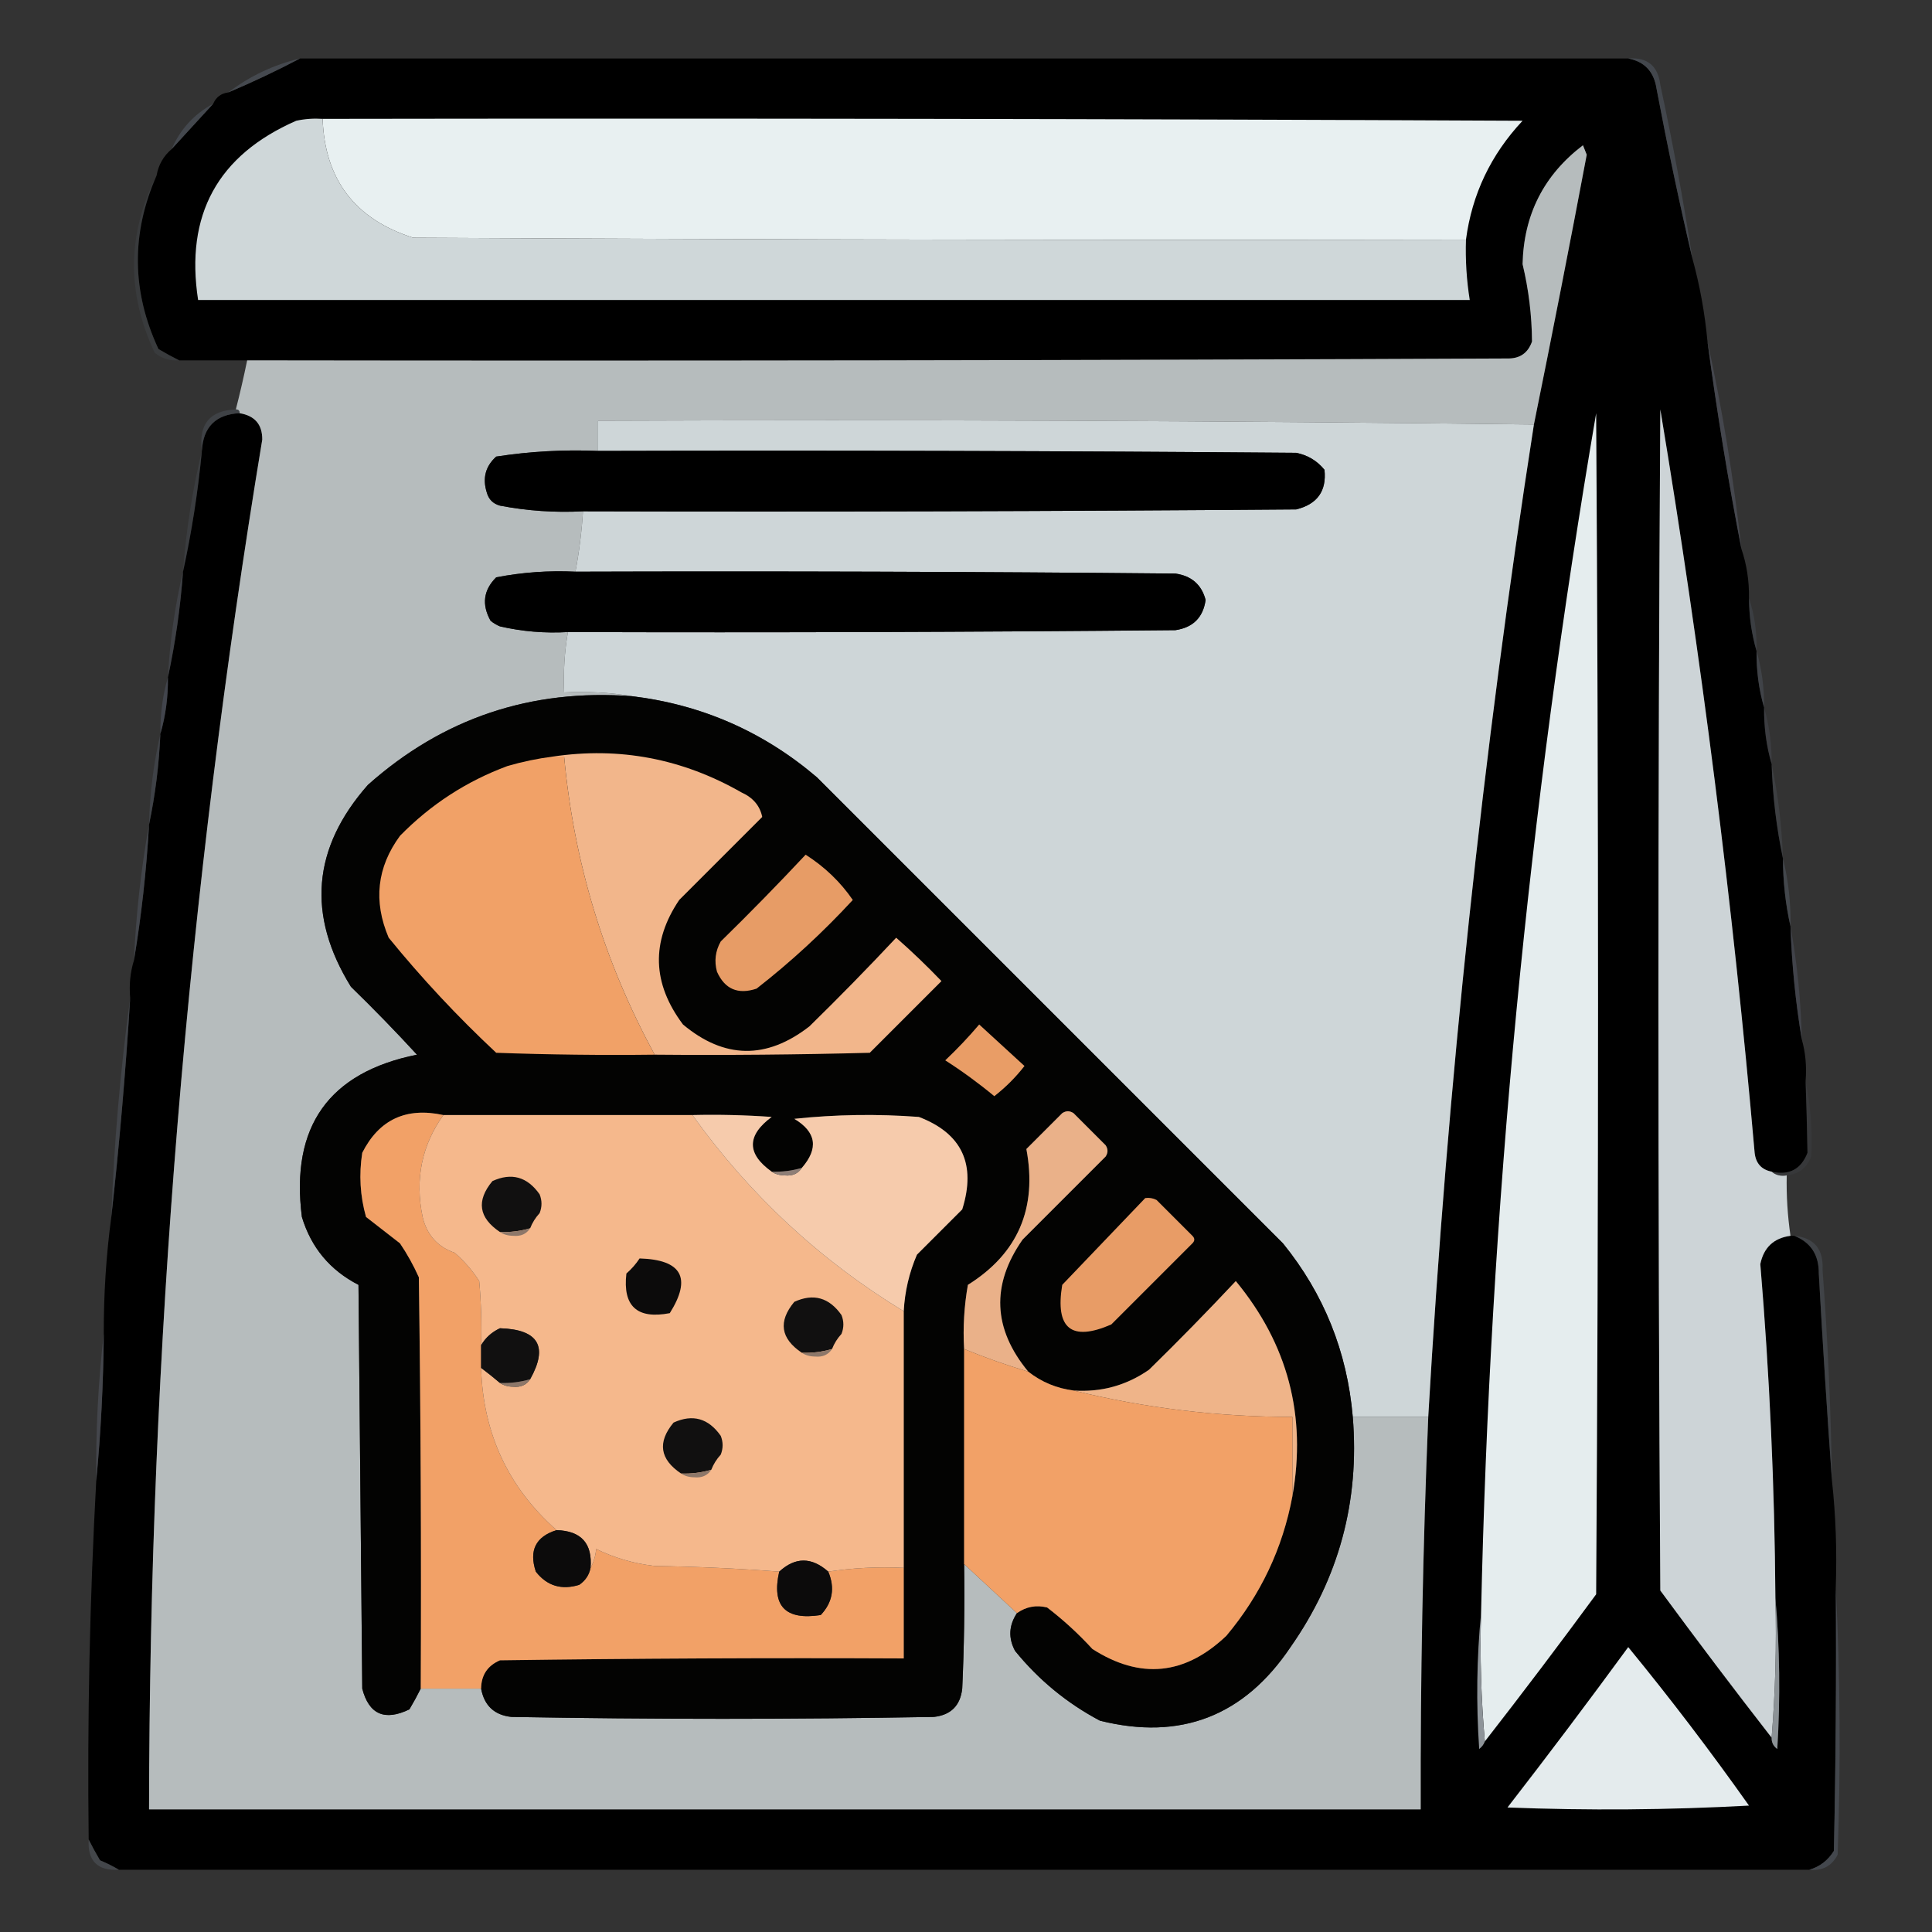 <?xml version="1.0" encoding="UTF-8"?>
<!DOCTYPE svg PUBLIC "-//W3C//DTD SVG 1.1//EN" "http://www.w3.org/Graphics/SVG/1.1/DTD/svg11.dtd">
<svg xmlns="http://www.w3.org/2000/svg" version="1.1" width="512px" height="512px" style="shape-rendering:geometricPrecision; text-rendering:geometricPrecision; image-rendering:optimizeQuality; fill-rule:evenodd; clip-rule:evenodd" xmlns:xlink="http://www.w3.org/1999/xlink">
<rect width="100%" height="100%" fill="#333333" stroke="none"/>
<g><path style="opacity:1" fill="#000000" d="M 79.5,15.5 C 196.833,15.5 314.167,15.5 431.5,15.5C 435.82,16.323 438.32,18.989 439,23.5C 441.871,38.697 445.038,53.697 448.5,68.5C 450.462,75.596 451.796,82.929 452.5,90.5C 454.98,109.047 457.98,127.381 461.5,145.5C 462.895,149.591 463.562,153.924 463.5,158.5C 463.532,163.391 464.199,168.057 465.5,172.5C 465.444,177.731 466.111,182.731 467.5,187.5C 467.444,192.731 468.111,197.731 469.5,202.5C 469.779,211.057 470.779,219.391 472.5,227.5C 472.523,233.712 473.19,239.712 474.5,245.5C 474.854,255.707 475.854,265.707 477.5,275.5C 478.482,278.962 478.815,282.629 478.5,286.5C 478.725,292.855 478.892,299.188 479,305.5C 477.299,309.875 474.133,311.542 469.5,310.5C 466.812,309.976 465.312,308.309 465,305.5C 459.21,239.512 450.876,173.845 440,108.5C 439.333,212.833 439.333,317.167 440,421.5C 449.697,434.684 459.53,447.684 469.5,460.5C 469.461,461.756 469.961,462.756 471,463.5C 471.827,449.994 471.66,436.66 470.5,423.5C 470.3,393.943 468.967,364.443 466.5,335C 467.406,330.593 470.073,328.093 474.5,327.5C 474.833,327.5 475.167,327.5 475.5,327.5C 479.884,329.24 482.05,332.574 482,337.5C 483.026,355.999 484.193,374.333 485.5,392.5C 486.494,401.652 486.827,410.985 486.5,420.5C 486.667,443.836 486.5,467.169 486,490.5C 484.437,493.023 482.27,494.69 479.5,495.5C 330.167,495.5 180.833,495.5 31.5,495.5C 29.981,494.59 28.315,493.757 26.5,493C 25.391,491.124 24.391,489.291 23.5,487.5C 23.114,455.649 23.78,423.983 25.5,392.5C 26.73,379.683 27.397,366.683 27.5,353.5C 27.47,342.971 28.137,332.638 29.5,322.5C 31.634,303.353 33.3,284.02 34.5,264.5C 34.187,260.958 34.521,257.625 35.5,254.5C 37.477,242.712 38.81,230.712 39.5,218.5C 41.14,210.717 42.14,202.717 42.5,194.5C 43.889,189.731 44.556,184.731 44.5,179.5C 46.468,170.39 47.801,161.057 48.5,151.5C 50.794,141.06 52.461,130.393 53.5,119.5C 53.845,113.155 57.178,109.822 63.5,109.5C 67.528,110.164 69.528,112.497 69.5,116.5C 49.623,236.688 39.623,357.688 39.5,479.5C 151.833,479.5 264.167,479.5 376.5,479.5C 376.405,444.817 377.072,410.15 378.5,375.5C 383.588,287.372 392.922,199.705 406.5,112.5C 411.311,88.821 415.978,64.988 420.5,41C 420.167,40.167 419.833,39.333 419.5,38.5C 409.143,46.378 403.81,56.878 403.5,70C 405.12,76.758 405.953,83.591 406,90.5C 404.934,93.563 402.767,95.063 399.5,95C 288.167,95.5 176.834,95.667 65.5,95.5C 59.5,95.5 53.5,95.5 47.5,95.5C 45.709,94.609 43.876,93.609 42,92.5C 34.884,77.258 34.718,61.925 41.5,46.5C 41.998,43.674 43.331,41.34 45.5,39.5C 49.138,35.526 52.805,31.526 56.5,27.5C 57.262,25.738 58.596,24.738 60.5,24.5C 67.024,21.736 73.357,18.736 79.5,15.5 Z"/></g>
<g><path style="opacity:0.996" fill="#464a50" d="M 79.5,15.5 C 73.357,18.736 67.024,21.736 60.5,24.5C 66.154,20.174 72.488,17.174 79.5,15.5 Z"/></g>
<g><path style="opacity:0.867" fill="#474b52" d="M 56.5,27.5 C 52.805,31.526 49.138,35.526 45.5,39.5C 47.777,34.223 51.444,30.223 56.5,27.5 Z"/></g>
<g><path style="opacity:1" fill="#cfd7d9" d="M 85.5,31.5 C 86.075,47.584 94.075,58.084 109.5,63C 202.499,63.5 295.499,63.667 388.5,63.5C 388.324,68.88 388.658,74.213 389.5,79.5C 277.167,79.5 164.833,79.5 52.5,79.5C 49.025,56.947 57.691,41.114 78.5,32C 80.81,31.503 83.143,31.337 85.5,31.5 Z"/></g>
<g><path style="opacity:1" fill="#e8f0f1" d="M 85.5,31.5 C 191.501,31.333 297.501,31.5 403.5,32C 395.095,40.973 390.095,51.473 388.5,63.5C 295.499,63.667 202.499,63.5 109.5,63C 94.075,58.084 86.075,47.584 85.5,31.5 Z"/></g>
<g><path style="opacity:1" fill="#b6bcbd" d="M 406.5,112.5 C 324.002,111.501 241.335,111.167 158.5,111.5C 158.5,114.167 158.5,116.833 158.5,119.5C 149.432,119.119 140.432,119.619 131.5,121C 128.651,123.559 127.817,126.726 129,130.5C 129.5,132.333 130.667,133.5 132.5,134C 139.746,135.391 147.079,135.891 154.5,135.5C 154.16,140.89 153.493,146.223 152.5,151.5C 145.426,151.161 138.426,151.661 131.5,153C 128.114,156.373 127.614,160.206 130,164.5C 130.75,165.126 131.584,165.626 132.5,166C 138.407,167.361 144.407,167.861 150.5,167.5C 149.6,172.772 149.267,178.105 149.5,183.5C 155.69,183.177 161.69,183.51 167.5,184.5C 140.701,182.488 117.368,190.321 97.5,208C 82.766,224.708 81.266,242.541 93,261.5C 99.015,267.348 104.848,273.348 110.5,279.5C 87.121,284.209 76.954,298.543 80,322.5C 82.455,330.622 87.455,336.622 95,340.5C 95.333,376.167 95.667,411.833 96,447.5C 97.767,454.336 101.934,456.169 108.5,453C 109.609,451.124 110.609,449.291 111.5,447.5C 116.833,447.5 122.167,447.5 127.5,447.5C 128.327,452.004 130.993,454.504 135.5,455C 172.833,455.667 210.167,455.667 247.5,455C 252,454.5 254.5,452 255,447.5C 255.5,436.505 255.667,425.505 255.5,414.5C 260.167,418.833 264.833,423.167 269.5,427.5C 267.346,430.763 267.179,434.096 269,437.5C 275.261,445.208 282.761,451.375 291.5,456C 312.846,461.327 329.679,454.827 342,436.5C 354.827,418.195 360.327,397.861 358.5,375.5C 365.167,375.5 371.833,375.5 378.5,375.5C 377.072,410.15 376.405,444.817 376.5,479.5C 264.167,479.5 151.833,479.5 39.5,479.5C 39.623,357.688 49.623,236.688 69.5,116.5C 69.528,112.497 67.528,110.164 63.5,109.5C 63.5,108.833 63.167,108.5 62.5,108.5C 63.607,104.189 64.607,99.856 65.5,95.5C 176.834,95.667 288.167,95.5 399.5,95C 402.767,95.063 404.934,93.563 406,90.5C 405.953,83.591 405.12,76.758 403.5,70C 403.81,56.878 409.143,46.378 419.5,38.5C 419.833,39.333 420.167,40.167 420.5,41C 415.978,64.988 411.311,88.821 406.5,112.5 Z"/></g>
<g><path style="opacity:0.875" fill="#464a51" d="M 431.5,15.5 C 436.558,15.114 439.391,17.448 440,22.5C 443.287,37.766 446.12,53.1 448.5,68.5C 445.038,53.697 441.871,38.697 439,23.5C 438.32,18.989 435.82,16.323 431.5,15.5 Z"/></g>
<g><path style="opacity:0.337" fill="#464a50" d="M 41.5,46.5 C 34.718,61.925 34.884,77.258 42,92.5C 43.876,93.609 45.709,94.609 47.5,95.5C 45.064,95.683 42.897,95.016 41,93.5C 33.524,77.619 33.691,61.953 41.5,46.5 Z"/></g>
<g><path style="opacity:1" fill="#ced6d8" d="M 406.5,112.5 C 392.922,199.705 383.588,287.372 378.5,375.5C 371.833,375.5 365.167,375.5 358.5,375.5C 357.008,358.197 350.841,342.864 340,329.5C 298.833,288.333 257.667,247.167 216.5,206C 202.326,193.913 185.993,186.746 167.5,184.5C 161.69,183.51 155.69,183.177 149.5,183.5C 149.267,178.105 149.6,172.772 150.5,167.5C 204.168,167.667 257.834,167.5 311.5,167C 316.176,166.296 318.843,163.629 319.5,159C 318.442,154.948 315.775,152.614 311.5,152C 258.501,151.5 205.501,151.333 152.5,151.5C 153.493,146.223 154.16,140.89 154.5,135.5C 217.501,135.667 280.501,135.5 343.5,135C 349.094,133.629 351.594,130.129 351,124.5C 349.048,122.106 346.548,120.606 343.5,120C 281.834,119.5 220.168,119.333 158.5,119.5C 158.5,116.833 158.5,114.167 158.5,111.5C 241.335,111.167 324.002,111.501 406.5,112.5 Z"/></g>
<g><path style="opacity:0.675" fill="#45494f" d="M 62.5,108.5 C 63.167,108.5 63.5,108.833 63.5,109.5C 57.178,109.822 53.845,113.155 53.5,119.5C 52.584,112.429 55.584,108.763 62.5,108.5 Z"/></g>
<g><path style="opacity:1" fill="#cdd4d7" d="M 469.5,310.5 C 470.568,311.434 471.901,311.768 473.5,311.5C 473.392,316.87 473.725,322.203 474.5,327.5C 470.073,328.093 467.406,330.593 466.5,335C 468.967,364.443 470.3,393.943 470.5,423.5C 470.829,436.011 470.495,448.345 469.5,460.5C 459.53,447.684 449.697,434.684 440,421.5C 439.333,317.167 439.333,212.833 440,108.5C 450.876,173.845 459.21,239.512 465,305.5C 465.312,308.309 466.812,309.976 469.5,310.5 Z"/></g>
<g><path style="opacity:1" fill="#e5edee" d="M 393.5,461.5 C 392.505,450.346 392.172,439.012 392.5,427.5C 394.825,320.754 404.992,214.754 423,109.5C 423.667,213.833 423.667,318.167 423,422.5C 413.334,435.66 403.501,448.66 393.5,461.5 Z"/></g>
<g><path style="opacity:1" fill="#000000" d="M 158.5,119.5 C 220.168,119.333 281.834,119.5 343.5,120C 346.548,120.606 349.048,122.106 351,124.5C 351.594,130.129 349.094,133.629 343.5,135C 280.501,135.5 217.501,135.667 154.5,135.5C 147.079,135.891 139.746,135.391 132.5,134C 130.667,133.5 129.5,132.333 129,130.5C 127.817,126.726 128.651,123.559 131.5,121C 140.432,119.619 149.432,119.119 158.5,119.5 Z"/></g>
<g><path style="opacity:0.912" fill="#474a51" d="M 452.5,90.5 C 456.453,108.551 459.453,126.884 461.5,145.5C 457.98,127.381 454.98,109.047 452.5,90.5 Z"/></g>
<g><path style="opacity:0.445" fill="#474a52" d="M 53.5,119.5 C 52.461,130.393 50.794,141.06 48.5,151.5C 49.322,140.573 50.989,129.906 53.5,119.5 Z"/></g>
<g><path style="opacity:1" fill="#000000" d="M 152.5,151.5 C 205.501,151.333 258.501,151.5 311.5,152C 315.775,152.614 318.442,154.948 319.5,159C 318.843,163.629 316.176,166.296 311.5,167C 257.834,167.5 204.168,167.667 150.5,167.5C 144.407,167.861 138.407,167.361 132.5,166C 131.584,165.626 130.75,165.126 130,164.5C 127.614,160.206 128.114,156.373 131.5,153C 138.426,151.661 145.426,151.161 152.5,151.5 Z"/></g>
<g><path style="opacity:0.667" fill="#40444a" d="M 463.5,158.5 C 464.972,162.919 465.638,167.586 465.5,172.5C 464.199,168.057 463.532,163.391 463.5,158.5 Z"/></g>
<g><path style="opacity:0.682" fill="#464950" d="M 48.5,151.5 C 47.801,161.057 46.468,170.39 44.5,179.5C 45.012,169.918 46.345,160.584 48.5,151.5 Z"/></g>
<g><path style="opacity:0.725" fill="#454a50" d="M 465.5,172.5 C 466.889,177.269 467.556,182.269 467.5,187.5C 466.111,182.731 465.444,177.731 465.5,172.5 Z"/></g>
<g><path style="opacity:0.828" fill="#454952" d="M 44.5,179.5 C 44.556,184.731 43.889,189.731 42.5,194.5C 42.444,189.269 43.111,184.269 44.5,179.5 Z"/></g>
<g><path style="opacity:1" fill="#030302" d="M 167.5,184.5 C 185.993,186.746 202.326,193.913 216.5,206C 257.667,247.167 298.833,288.333 340,329.5C 350.841,342.864 357.008,358.197 358.5,375.5C 360.327,397.861 354.827,418.195 342,436.5C 329.679,454.827 312.846,461.327 291.5,456C 282.761,451.375 275.261,445.208 269,437.5C 267.179,434.096 267.346,430.763 269.5,427.5C 271.926,425.782 274.593,425.282 277.5,426C 281.8,429.298 285.8,432.965 289.5,437C 302.174,445.124 314.007,443.957 325,433.5C 334.094,422.648 339.927,410.315 342.5,396.5C 346.29,375.201 341.29,356.201 327.5,339.5C 320.015,347.486 312.348,355.319 304.5,363C 298.495,367.167 291.829,369 284.5,368.5C 280.009,367.919 276.009,366.252 272.5,363.5C 263.121,352.16 262.621,340.493 271,328.5C 278.333,321.167 285.667,313.833 293,306.5C 293.667,305.5 293.667,304.5 293,303.5C 290.167,300.667 287.333,297.833 284.5,295C 283.5,294.333 282.5,294.333 281.5,295C 278.333,298.167 275.167,301.333 272,304.5C 274.935,320.199 269.768,332.199 256.5,340.5C 255.505,346.128 255.171,351.794 255.5,357.5C 255.5,376.5 255.5,395.5 255.5,414.5C 255.667,425.505 255.5,436.505 255,447.5C 254.5,452 252,454.5 247.5,455C 210.167,455.667 172.833,455.667 135.5,455C 130.993,454.504 128.327,452.004 127.5,447.5C 127.544,443.91 129.211,441.41 132.5,440C 168.165,439.5 203.832,439.333 239.5,439.5C 239.5,431.5 239.5,423.5 239.5,415.5C 239.5,392.833 239.5,370.167 239.5,347.5C 239.777,342.269 240.943,337.269 243,332.5C 247,328.5 251,324.5 255,320.5C 258.755,308.517 254.921,300.35 243.5,296C 232.485,295.168 221.485,295.334 210.5,296.5C 216.331,299.993 216.997,304.326 212.5,309.5C 209.904,310.265 207.237,310.599 204.5,310.5C 197.865,305.759 197.865,300.926 204.5,296C 197.508,295.5 190.508,295.334 183.5,295.5C 161.5,295.5 139.5,295.5 117.5,295.5C 107.64,293.35 100.473,296.683 96,305.5C 95.097,311.281 95.43,316.947 97,322.5C 100,324.833 103,327.167 106,329.5C 107.92,332.339 109.587,335.339 111,338.5C 111.5,374.832 111.667,411.165 111.5,447.5C 110.609,449.291 109.609,451.124 108.5,453C 101.934,456.169 97.767,454.336 96,447.5C 95.667,411.833 95.333,376.167 95,340.5C 87.455,336.622 82.455,330.622 80,322.5C 76.954,298.543 87.121,284.209 110.5,279.5C 104.848,273.348 99.015,267.348 93,261.5C 81.266,242.541 82.766,224.708 97.5,208C 117.368,190.321 140.701,182.488 167.5,184.5 Z"/></g>
<g><path style="opacity:0.489" fill="#464950" d="M 467.5,187.5 C 468.889,192.269 469.556,197.269 469.5,202.5C 468.111,197.731 467.444,192.731 467.5,187.5 Z"/></g>
<g><path style="opacity:1" fill="#f1a167" d="M 146.5,200.5 C 147.5,200.5 148.5,200.5 149.5,200.5C 152.092,228.546 160.092,254.88 173.5,279.5C 159.496,279.667 145.496,279.5 131.5,279C 121.266,269.436 111.766,259.269 103,248.5C 98.886,238.834 99.886,229.834 106,221.5C 114.163,213.175 123.663,207.009 134.5,203C 138.453,201.852 142.453,201.018 146.5,200.5 Z"/></g>
<g><path style="opacity:1" fill="#f2b68b" d="M 146.5,200.5 C 164.151,197.868 180.817,201.035 196.5,210C 199.561,211.373 201.394,213.54 202,216.5C 194.667,223.833 187.333,231.167 180,238.5C 172.505,249.623 172.839,260.623 181,271.5C 191.962,280.66 203.129,280.827 214.5,272C 222.348,264.319 230.015,256.486 237.5,248.5C 241.652,252.151 245.652,255.984 249.5,260C 243.167,266.333 236.833,272.667 230.5,279C 211.503,279.5 192.503,279.667 173.5,279.5C 160.092,254.88 152.092,228.546 149.5,200.5C 148.5,200.5 147.5,200.5 146.5,200.5 Z"/></g>
<g><path style="opacity:0.789" fill="#42464d" d="M 42.5,194.5 C 42.14,202.717 41.14,210.717 39.5,218.5C 39.696,210.263 40.696,202.263 42.5,194.5 Z"/></g>
<g><path style="opacity:0.498" fill="#474c52" d="M 469.5,202.5 C 471.221,210.609 472.221,218.943 472.5,227.5C 470.779,219.391 469.779,211.057 469.5,202.5 Z"/></g>
<g><path style="opacity:1" fill="#e79c66" d="M 213.5,226.5 C 218.559,229.729 222.726,233.729 226,238.5C 218.1,247.069 209.6,254.903 200.5,262C 195.572,263.643 192.072,262.143 190,257.5C 189.245,254.697 189.578,252.03 191,249.5C 198.702,241.965 206.202,234.298 213.5,226.5 Z"/></g>
<g><path style="opacity:0.819" fill="#464a51" d="M 39.5,218.5 C 38.81,230.712 37.477,242.712 35.5,254.5C 36.044,242.273 37.377,230.273 39.5,218.5 Z"/></g>
<g><path style="opacity:0.827" fill="#474b51" d="M 472.5,227.5 C 473.946,233.274 474.612,239.274 474.5,245.5C 473.19,239.712 472.523,233.712 472.5,227.5 Z"/></g>
<g><path style="opacity:0.812" fill="#44474f" d="M 474.5,245.5 C 476.278,255.28 477.278,265.28 477.5,275.5C 475.854,265.707 474.854,255.707 474.5,245.5 Z"/></g>
<g><path style="opacity:1" fill="#e99d66" d="M 259.5,271.5 C 263.48,275.145 267.48,278.811 271.5,282.5C 269.167,285.5 266.5,288.167 263.5,290.5C 259.357,287.065 255.024,283.898 250.5,281C 253.704,277.964 256.704,274.797 259.5,271.5 Z"/></g>
<g><path style="opacity:0.79" fill="#45484f" d="M 34.5,264.5 C 33.3,284.02 31.634,303.353 29.5,322.5C 30.218,302.94 31.885,283.607 34.5,264.5 Z"/></g>
<g><path style="opacity:1" fill="#f2a167" d="M 117.5,295.5 C 111.761,303.542 109.928,312.542 112,322.5C 113.115,327.245 115.948,330.412 120.5,332C 123.04,334.205 125.207,336.705 127,339.5C 127.499,345.157 127.666,350.824 127.5,356.5C 127.5,358.5 127.5,360.5 127.5,362.5C 128.004,379.834 134.67,394.167 147.5,405.5C 141.973,407.221 140.14,410.888 142,416.5C 144.955,420.277 148.788,421.443 153.5,420C 155.141,418.871 156.141,417.371 156.5,415.5C 157.302,414.048 157.802,412.382 158,410.5C 162.875,412.878 168.042,414.378 173.5,415C 184.674,415.17 195.674,415.67 206.5,416.5C 204.444,425.614 208.111,429.447 217.5,428C 220.649,424.659 221.316,420.825 219.5,416.5C 225.979,415.509 232.646,415.176 239.5,415.5C 239.5,423.5 239.5,431.5 239.5,439.5C 203.832,439.333 168.165,439.5 132.5,440C 129.211,441.41 127.544,443.91 127.5,447.5C 122.167,447.5 116.833,447.5 111.5,447.5C 111.667,411.165 111.5,374.832 111,338.5C 109.587,335.339 107.92,332.339 106,329.5C 103,327.167 100,324.833 97,322.5C 95.43,316.947 95.097,311.281 96,305.5C 100.473,296.683 107.64,293.35 117.5,295.5 Z"/></g>
<g><path style="opacity:1" fill="#f5b88c" d="M 117.5,295.5 C 139.5,295.5 161.5,295.5 183.5,295.5C 198.675,316.678 217.342,334.011 239.5,347.5C 239.5,370.167 239.5,392.833 239.5,415.5C 232.646,415.176 225.979,415.509 219.5,416.5C 215.093,412.59 210.76,412.59 206.5,416.5C 195.674,415.67 184.674,415.17 173.5,415C 168.042,414.378 162.875,412.878 158,410.5C 157.802,412.382 157.302,414.048 156.5,415.5C 157.032,409.031 154.032,405.697 147.5,405.5C 134.67,394.167 128.004,379.834 127.5,362.5C 129.154,363.75 130.821,365.084 132.5,366.5C 133.449,367.152 134.615,367.486 136,367.5C 138.008,367.693 139.508,367.026 140.5,365.5C 145.357,356.82 142.691,352.32 132.5,352C 130.313,353.025 128.646,354.525 127.5,356.5C 127.666,350.824 127.499,345.157 127,339.5C 125.207,336.705 123.04,334.205 120.5,332C 115.948,330.412 113.115,327.245 112,322.5C 109.928,312.542 111.761,303.542 117.5,295.5 Z"/></g>
<g><path style="opacity:1" fill="#f6cbac" d="M 183.5,295.5 C 190.508,295.334 197.508,295.5 204.5,296C 197.865,300.926 197.865,305.759 204.5,310.5C 205.449,311.152 206.615,311.486 208,311.5C 210.008,311.693 211.508,311.026 212.5,309.5C 216.997,304.326 216.331,299.993 210.5,296.5C 221.485,295.334 232.485,295.168 243.5,296C 254.921,300.35 258.755,308.517 255,320.5C 251,324.5 247,328.5 243,332.5C 240.943,337.269 239.777,342.269 239.5,347.5C 217.342,334.011 198.675,316.678 183.5,295.5 Z"/></g>
<g><path style="opacity:0.22" fill="#484c53" d="M 478.5,286.5 C 479.859,292.974 480.359,299.64 480,306.5C 478.809,309.534 476.642,311.201 473.5,311.5C 471.901,311.768 470.568,311.434 469.5,310.5C 474.133,311.542 477.299,309.875 479,305.5C 478.892,299.188 478.725,292.855 478.5,286.5 Z"/></g>
<g><path style="opacity:1" fill="#8e7e76" d="M 212.5,309.5 C 211.508,311.026 210.008,311.693 208,311.5C 206.615,311.486 205.449,311.152 204.5,310.5C 207.237,310.599 209.904,310.265 212.5,309.5 Z"/></g>
<g><path style="opacity:1" fill="#111010" d="M 140.5,325.5 C 137.904,326.265 135.237,326.599 132.5,326.5C 126.845,322.711 126.178,318.211 130.5,313C 135.558,310.683 139.725,311.849 143,316.5C 143.667,318.167 143.667,319.833 143,321.5C 141.905,322.693 141.072,324.027 140.5,325.5 Z"/></g>
<g><path style="opacity:1" fill="#e89c66" d="M 303.5,317.5 C 304.552,317.351 305.552,317.517 306.5,318C 309.667,321.167 312.833,324.333 316,327.5C 316.667,328.167 316.667,328.833 316,329.5C 308.833,336.667 301.667,343.833 294.5,351C 283.918,355.599 279.585,352.099 281.5,340.5C 288.855,332.813 296.188,325.146 303.5,317.5 Z"/></g>
<g><path style="opacity:1" fill="#8d7769" d="M 140.5,325.5 C 139.508,327.026 138.008,327.693 136,327.5C 134.615,327.486 133.449,327.152 132.5,326.5C 135.237,326.599 137.904,326.265 140.5,325.5 Z"/></g>
<g><path style="opacity:1" fill="#0c0b0b" d="M 169.5,333.5 C 180.697,333.835 183.364,338.668 177.5,348C 168.834,349.664 165,346.164 166,337.5C 167.376,336.295 168.542,334.962 169.5,333.5 Z"/></g>
<g><path style="opacity:1" fill="#eab189" d="M 272.5,363.5 C 266.716,361.772 261.049,359.772 255.5,357.5C 255.171,351.794 255.505,346.128 256.5,340.5C 269.768,332.199 274.935,320.199 272,304.5C 275.167,301.333 278.333,298.167 281.5,295C 282.5,294.333 283.5,294.333 284.5,295C 287.333,297.833 290.167,300.667 293,303.5C 293.667,304.5 293.667,305.5 293,306.5C 285.667,313.833 278.333,321.167 271,328.5C 262.621,340.493 263.121,352.16 272.5,363.5 Z"/></g>
<g><path style="opacity:1" fill="#efb489" d="M 342.5,396.5 C 342.5,389.5 342.5,382.5 342.5,375.5C 322.753,375.492 303.42,373.159 284.5,368.5C 291.829,369 298.495,367.167 304.5,363C 312.348,355.319 320.015,347.486 327.5,339.5C 341.29,356.201 346.29,375.201 342.5,396.5 Z"/></g>
<g><path style="opacity:0.694" fill="#464a50" d="M 475.5,327.5 C 480.781,328.016 483.281,331.016 483,336.5C 484.388,355.145 485.221,373.811 485.5,392.5C 484.193,374.333 483.026,355.999 482,337.5C 482.05,332.574 479.884,329.24 475.5,327.5 Z"/></g>
<g><path style="opacity:1" fill="#111010" d="M 220.5,357.5 C 217.904,358.265 215.237,358.599 212.5,358.5C 206.845,354.711 206.178,350.211 210.5,345C 215.558,342.683 219.725,343.849 223,348.5C 223.667,350.167 223.667,351.833 223,353.5C 221.905,354.693 221.072,356.027 220.5,357.5 Z"/></g>
<g><path style="opacity:1" fill="#111010" d="M 140.5,365.5 C 137.904,366.265 135.237,366.599 132.5,366.5C 130.821,365.084 129.154,363.75 127.5,362.5C 127.5,360.5 127.5,358.5 127.5,356.5C 128.646,354.525 130.313,353.025 132.5,352C 142.691,352.32 145.357,356.82 140.5,365.5 Z"/></g>
<g><path style="opacity:1" fill="#f2a167" d="M 255.5,357.5 C 261.049,359.772 266.716,361.772 272.5,363.5C 276.009,366.252 280.009,367.919 284.5,368.5C 303.42,373.159 322.753,375.492 342.5,375.5C 342.5,382.5 342.5,389.5 342.5,396.5C 339.927,410.315 334.094,422.648 325,433.5C 314.007,443.957 302.174,445.124 289.5,437C 285.8,432.965 281.8,429.298 277.5,426C 274.593,425.282 271.926,425.782 269.5,427.5C 264.833,423.167 260.167,418.833 255.5,414.5C 255.5,395.5 255.5,376.5 255.5,357.5 Z"/></g>
<g><path style="opacity:1" fill="#8d7769" d="M 220.5,357.5 C 219.508,359.026 218.008,359.693 216,359.5C 214.615,359.486 213.449,359.152 212.5,358.5C 215.237,358.599 217.904,358.265 220.5,357.5 Z"/></g>
<g><path style="opacity:1" fill="#8d7769" d="M 140.5,365.5 C 139.508,367.026 138.008,367.693 136,367.5C 134.615,367.486 133.449,367.152 132.5,366.5C 135.237,366.599 137.904,366.265 140.5,365.5 Z"/></g>
<g><path style="opacity:1" fill="#111010" d="M 188.5,389.5 C 185.904,390.265 183.237,390.599 180.5,390.5C 174.845,386.711 174.178,382.211 178.5,377C 183.558,374.683 187.725,375.849 191,380.5C 191.667,382.167 191.667,383.833 191,385.5C 189.905,386.693 189.072,388.027 188.5,389.5 Z"/></g>
<g><path style="opacity:0.858" fill="#474a51" d="M 27.5,353.5 C 27.397,366.683 26.73,379.683 25.5,392.5C 25.356,379.305 26.023,366.305 27.5,353.5 Z"/></g>
<g><path style="opacity:1" fill="#8d7769" d="M 188.5,389.5 C 187.508,391.026 186.008,391.693 184,391.5C 182.615,391.486 181.449,391.152 180.5,390.5C 183.237,390.599 185.904,390.265 188.5,389.5 Z"/></g>
<g><path style="opacity:1" fill="#0c0b0b" d="M 147.5,405.5 C 154.032,405.697 157.032,409.031 156.5,415.5C 156.141,417.371 155.141,418.871 153.5,420C 148.788,421.443 144.955,420.277 142,416.5C 140.14,410.888 141.973,407.221 147.5,405.5 Z"/></g>
<g><path style="opacity:1" fill="#0c0b0b" d="M 219.5,416.5 C 221.316,420.825 220.649,424.659 217.5,428C 208.111,429.447 204.444,425.614 206.5,416.5C 210.76,412.59 215.093,412.59 219.5,416.5 Z"/></g>
<g><path style="opacity:1" fill="#e4ebed" d="M 431.5,436.5 C 442.632,450.072 453.298,464.072 463.5,478.5C 442.174,479.666 420.841,479.833 399.5,479C 410.383,464.956 421.05,450.79 431.5,436.5 Z"/></g>
<g><path style="opacity:0.891" fill="#464a51" d="M 486.5,420.5 C 487.663,443.996 487.83,467.663 487,491.5C 485.461,494.521 482.961,495.854 479.5,495.5C 482.27,494.69 484.437,493.023 486,490.5C 486.5,467.169 486.667,443.836 486.5,420.5 Z"/></g>
<g><path style="opacity:1" fill="#8c9296" d="M 470.5,423.5 C 471.66,436.66 471.827,449.994 471,463.5C 469.961,462.756 469.461,461.756 469.5,460.5C 470.495,448.345 470.829,436.011 470.5,423.5 Z"/></g>
<g><path style="opacity:1" fill="#8e9499" d="M 392.5,427.5 C 392.172,439.012 392.505,450.346 393.5,461.5C 393.217,462.289 392.717,462.956 392,463.5C 391.174,451.326 391.34,439.326 392.5,427.5 Z"/></g>
<g><path style="opacity:0.786" fill="#484b51" d="M 23.5,487.5 C 24.391,489.291 25.391,491.124 26.5,493C 28.315,493.757 29.981,494.59 31.5,495.5C 25.833,495.833 23.167,493.167 23.5,487.5 Z"/></g>
</svg>
